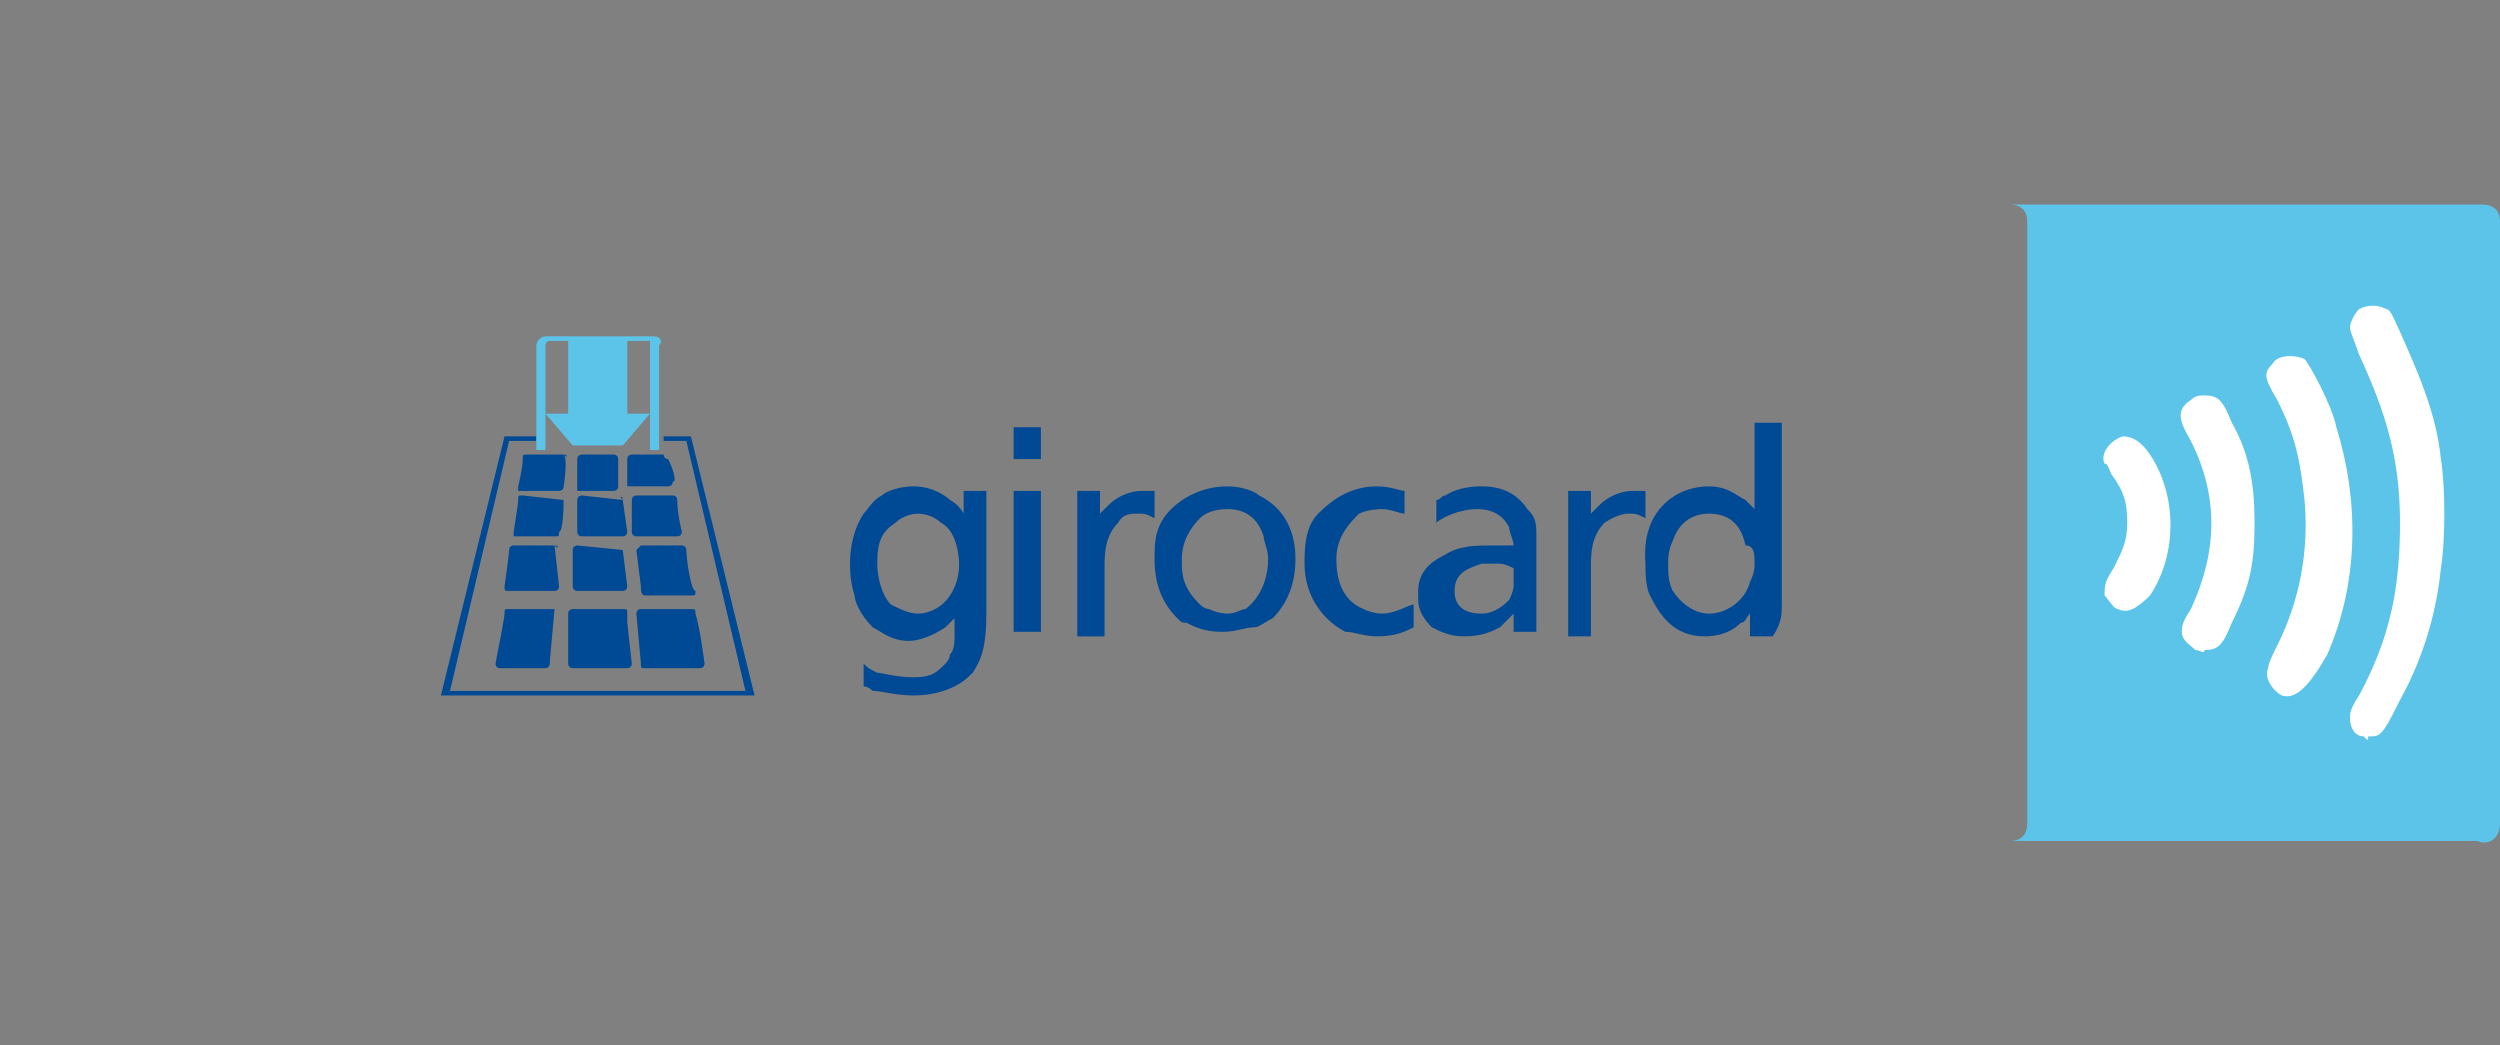 <?xml version="1.0" encoding="utf-8"?>
<!-- Generator: Adobe Illustrator 23.0.6, SVG Export Plug-In . SVG Version: 6.00 Build 0)  -->
<svg version="1.0" id="Ebene_1" xmlns="http://www.w3.org/2000/svg" xmlns:xlink="http://www.w3.org/1999/xlink" x="0px" y="0px"
	 viewBox="0 0 55 23" style="enable-background:new 0 0 55 23;" xml:space="preserve">
<rect x="0" y="0" width="55" height="23" fill="#808080" stroke="none"/>
<style type="text/css">
	.st0{fill:#5DC4E9;}
	.st1{fill:#004994;}
	.st2{fill:#FFFFFF;}
</style>
<g>
	<path class="st0" d="M55,18.1V4.9c0-0.1,0-0.4-0.4-0.4H44.2c0.4,0,0.4,0.3,0.4,0.4v13.2c0,0.4-0.3,0.4-0.4,0.4h10.3
		C54.7,18.6,55,18.5,55,18.1L55,18.1z"/>
	<path class="st1" d="M22.9,10.8h-0.6v3.1h0.6V10.8L22.9,10.8z M21.1,12.4c0,0.1,0,0.4-0.2,0.7c-0.2,0.3-0.5,0.4-0.7,0.4
		c-0.2,0-0.4-0.1-0.6-0.2c-0.2-0.2-0.3-0.6-0.3-0.9c0-0.5,0.1-0.7,0.4-0.9c0.1-0.1,0.3-0.2,0.5-0.2c0.2,0,0.4,0.1,0.5,0.2
		C21.1,11.7,21.1,12.4,21.1,12.4 M21.4,14.8c0.2-0.3,0.3-0.6,0.3-1.3l0-2.7h-0.5v0.5c0,0-0.1-0.2-0.3-0.3c-0.1-0.1-0.4-0.3-0.8-0.3
		c-0.3,0-0.6,0.1-0.7,0.2c-0.2,0.1-0.3,0.3-0.4,0.4c-0.2,0.3-0.3,0.7-0.3,1.1c0,0.1,0,0.4,0.1,0.7c0,0.1,0.1,0.4,0.4,0.7
		c0.2,0.1,0.4,0.3,0.8,0.3c0.2,0,0.5-0.1,0.8-0.3c0.1-0.1,0.1-0.1,0.2-0.2l0,0.4c0,0.1,0,0.3-0.1,0.4c0,0.1-0.1,0.2-0.1,0.2
		c-0.2,0.2-0.3,0.3-0.7,0.3c-0.4,0-0.7-0.1-0.8-0.1c-0.2-0.1-0.2-0.1-0.3-0.2L19,15.1c0.1,0,0.2,0.1,0.2,0.1c0.2,0,0.5,0.1,0.9,0.1
		c0.4,0,0.7-0.1,0.9-0.2C21.2,15,21.3,14.9,21.4,14.8 M22.3,10.1h0.6V9.4h-0.6V10.1L22.3,10.1z M25,11.3c0.2,0,0.2,0,0.4,0.1v-0.6
		c0,0-0.2,0-0.3,0c-0.2,0-0.5,0.1-0.7,0.3c0,0-0.1,0.1-0.2,0.2l0-0.5h-0.5c0,0.4,0,0.7,0,1.1c0,0.5,0,0.8,0,1.2v0.9h0.6v-1.5
		c0-0.3,0-0.7,0.3-1C24.7,11.3,24.9,11.3,25,11.3 M27.9,12.3c0,0.3-0.1,0.8-0.5,1.1c-0.1,0-0.2,0.1-0.4,0.1c0,0-0.2,0-0.4-0.1
		c0,0-0.1,0-0.2-0.1c-0.1-0.1-0.2-0.2-0.3-0.4c-0.1-0.2-0.1-0.4-0.1-0.6c0-0.4,0.2-0.7,0.4-0.9c0.1-0.1,0.3-0.2,0.6-0.2
		c0.5,0,0.7,0.3,0.8,0.6C27.8,11.9,27.9,12.1,27.9,12.3 M28,13.6c0.4-0.4,0.5-0.9,0.5-1.3c0-0.8-0.4-1.2-0.8-1.4
		c-0.1-0.1-0.4-0.2-0.7-0.2c-0.7,0-1.2,0.4-1.4,0.7c-0.2,0.3-0.2,0.6-0.2,0.9c0,0.6,0.2,1,0.5,1.3c0.1,0.1,0.1,0.1,0.2,0.1
		c0.2,0.1,0.4,0.2,0.8,0.2c0.3,0,0.5-0.1,0.7-0.1C27.7,13.8,27.8,13.7,28,13.6 M30.3,14c0.4,0,0.6-0.1,0.8-0.2l0-0.5
		c-0.1,0-0.4,0.2-0.7,0.2c0,0-0.2,0-0.4-0.1c-0.5-0.2-0.6-0.7-0.6-1.1c0-0.5,0.3-0.8,0.5-1c0.2-0.1,0.5-0.1,0.5-0.1
		c0.2,0,0.4,0.1,0.5,0.1l0-0.5c-0.1,0-0.3-0.1-0.6-0.1c-0.6,0-1,0.3-1.3,0.6c-0.3,0.3-0.3,0.8-0.3,1.1c0,0.8,0.5,1.3,0.9,1.5
		C29.8,13.9,30,14,30.3,14 M33.3,12.5c0,0.2,0,0.3,0,0.4c0,0,0,0.1-0.1,0.3c-0.2,0.2-0.4,0.3-0.6,0.3c-0.3,0-0.6-0.1-0.6-0.5
		c0-0.4,0.3-0.5,0.6-0.6c0.1,0,0.2,0,0.4,0C33,12.4,33.1,12.4,33.3,12.5L33.3,12.5L33.3,12.5z M33.3,13.9h0.5v-2.2
		c0-0.3-0.1-0.4-0.2-0.5c-0.2-0.3-0.5-0.5-1-0.5c-0.1,0-0.5,0-0.8,0.2c-0.1,0-0.1,0.1-0.2,0.1v0.5c0.1-0.1,0.5-0.3,0.9-0.3
		c0.4,0,0.6,0.2,0.7,0.4c0,0.1,0.1,0.3,0.1,0.4c-0.1,0-0.3,0-0.5,0c-0.3,0-0.7,0-1,0.2c-0.2,0.1-0.6,0.3-0.6,0.8c0,0.1,0,0.1,0,0.2
		c0,0.2,0.1,0.4,0.3,0.6c0.2,0.1,0.4,0.2,0.7,0.2c0.4,0,0.6-0.1,0.8-0.2c0.1-0.1,0.2-0.2,0.3-0.3V13.9L33.3,13.9z M35.8,11.3
		c0.2,0,0.2,0,0.4,0.1v-0.6c0,0-0.2,0-0.3,0c-0.2,0-0.5,0.1-0.7,0.3c0,0-0.1,0.1-0.2,0.2l0-0.5h-0.5c0,0.4,0,0.7,0,1.1
		c0,0.5,0,0.8,0,1.2v0.9H35v-1.5c0-0.3,0-0.7,0.3-1C35.6,11.3,35.8,11.3,35.8,11.3 M38.6,12.4c0,0.1,0,0.2-0.1,0.4
		c-0.1,0.4-0.5,0.7-0.9,0.7c-0.3,0-0.6-0.2-0.8-0.5c-0.1-0.2-0.1-0.4-0.1-0.6c0-0.1,0-0.3,0.1-0.5c0.2-0.6,0.7-0.6,0.8-0.6
		c0.4,0,0.7,0.2,0.8,0.7C38.6,12,38.6,12.2,38.6,12.4 M39.2,13.3c0-0.6,0-1,0-1.7c0-0.8,0-1.5,0-2.3h-0.6v1.9
		c-0.1-0.1-0.1-0.1-0.2-0.2c-0.2-0.1-0.4-0.3-0.8-0.3c-0.1,0-0.6,0-1,0.4c-0.5,0.5-0.4,1.2-0.4,1.3c0,0.2,0,0.5,0.1,0.7
		c0.2,0.4,0.5,0.9,1.2,0.9c0.1,0,0.5,0,0.8-0.3c0.1,0,0.1-0.1,0.2-0.2l0,0.5h0.5C39.2,13.7,39.2,13.5,39.2,13.3"/>
	<g>
		<path class="st1" d="M13.7,11C13.7,10.9,13.6,10.9,13.7,11l-0.9-0.1c0,0-0.1,0-0.1,0.1l0,0.7c0,0,0,0.1,0.1,0.1h0.9
			c0.1,0,0.1-0.1,0.1-0.1L13.7,11L13.7,11z"/>
		<path class="st1" d="M14.9,11c0-0.1-0.1-0.1-0.1-0.1H14c0,0-0.1,0-0.1,0.1l0,0.7c0,0.1,0.1,0.1,0.1,0.1h0.9c0,0,0.1,0,0.1-0.1
			C15,11.7,14.9,11.3,14.9,11"/>
		<path class="st1" d="M12.2,12h-0.9c-0.1,0-0.1,0.1-0.1,0.1c0,0.1-0.1,0.8-0.1,0.8c0,0.1,0,0.1,0.1,0.1h1c0.1,0,0.1-0.1,0.1-0.1
			L12.2,12C12.3,12.1,12.3,12,12.2,12"/>
		<path class="st1" d="M13.7,12.1C13.7,12.1,13.7,12,13.7,12.1l-1-0.1c0,0-0.1,0-0.1,0.1l0,0.8c0,0,0,0.1,0.1,0.1h1
			c0.1,0,0.1-0.1,0.1-0.1L13.7,12.1L13.7,12.1z"/>
		<path class="st1" d="M15.1,12.1C15.1,12,15,12,15,12h-0.9c0,0-0.1,0.1-0.1,0.1c0,0,0.1,0.8,0.1,0.8c0,0.1,0,0.2,0.1,0.2h1
			c0.1,0,0.1,0,0.1-0.1C15.2,13,15.1,12.3,15.1,12.1"/>
		<polygon class="st1" points="16.6,15.3 15.2,9.6 15.2,9.6 15.2,9.6 14.6,9.6 14.6,9.7 14.6,9.7 14.6,9.7 15.1,9.7 16.4,15.2 
			9.9,15.2 11.2,9.7 11.8,9.7 11.8,9.6 11.7,9.6 11.7,9.6 11.1,9.6 9.7,15.3 9.8,15.3 9.8,15.3 16.6,15.3 		"/>
		<path class="st0" d="M14.4,7.4c0,0-0.1,0-0.1,0H12c-0.1,0-0.2,0.1-0.2,0.2l0,2.3h0v0h0.2l0-2.3c0,0,0-0.1,0.1-0.1h0.4v1.6H12
			l0.6,0.7h0l0,0h1.1l0.6-0.7h0l0,0h-0.5V7.5h0.4c0,0,0,0,0.1,0c0,0,0,0,0,0.1v2.3h0v0h0.2V7.6C14.6,7.5,14.5,7.4,14.4,7.4L14.4,7.4
			z"/>
		<path class="st1" d="M12.2,13.4C12.1,13.4,12.1,13.4,12.2,13.4l-1,0c-0.1,0-0.1,0-0.1,0.1c0,0.1-0.2,1.1-0.2,1.1
			c0,0,0,0.1,0.1,0.1c0,0,0,0,0,0H12c0.1,0,0.1-0.1,0.1-0.2l0.1-1.1C12.2,13.4,12.2,13.4,12.2,13.4L12.2,13.4z"/>
		<path class="st1" d="M15.3,13.5c0-0.1,0-0.1-0.1-0.1c0,0,0,0-0.1,0h-1c-0.1,0-0.1,0.1-0.1,0.1c0,0,0.1,1.1,0.1,1.1
			c0,0.1,0,0.1,0.1,0.1c0,0,0,0,0.1,0h1.1c0.1,0,0.1-0.1,0.1-0.1C15.5,14.6,15.4,13.8,15.3,13.5L15.3,13.5z"/>
		<path class="st1" d="M13.8,13.7L13.8,13.7l0-0.2c0-0.1,0-0.1-0.1-0.1c0,0,0,0-0.1,0h-1c0,0-0.1,0-0.1,0.1l0,0.3h0l0,0.8
			c0,0,0,0.1,0.1,0.1c0,0,0,0,0.1,0h1.1c0.1,0,0.1-0.1,0.1-0.1L13.8,13.7L13.8,13.7z"/>
		<path class="st1" d="M14.7,10.1C14.7,10,14.7,10,14.7,10.1c-0.1,0-0.1-0.1-0.1-0.1h-0.7c0,0-0.1,0-0.1,0.1l0,0.5c0,0,0,0.1,0,0.1
			c0,0,0,0,0.1,0h0.8c0,0,0.1,0,0.1-0.1C14.9,10.6,14.8,10.3,14.7,10.1L14.7,10.1z"/>
		<path class="st1" d="M13.6,10.1C13.6,10,13.6,10,13.6,10.1C13.6,10,13.5,10,13.5,10h-0.7c0,0-0.1,0-0.1,0.1l0,0.6c0,0,0,0.1,0,0.1
			c0,0,0,0,0,0h0.8c0,0,0.1,0,0.1-0.1L13.6,10.1L13.6,10.1z"/>
		<path class="st1" d="M12.4,10C12.4,10,12.4,10,12.4,10l-0.8,0c-0.1,0-0.1,0-0.1,0.1c0,0.2-0.1,0.6-0.1,0.6c0,0,0,0,0,0.1
			c0,0,0,0,0.1,0h0.8c0,0,0.1,0,0.1-0.1C12.4,10.7,12.5,10.1,12.4,10C12.5,10.1,12.5,10,12.4,10L12.4,10z"/>
		<path class="st1" d="M12.4,11C12.4,11,12.4,10.9,12.4,11C12.3,10.9,12.3,10.9,12.4,11l-0.9-0.1c-0.1,0-0.1,0-0.1,0.1
			c0,0.1-0.1,0.7-0.1,0.7c0,0.1,0,0.1,0,0.1c0,0,0,0,0,0h0.9c0.1,0,0.1,0,0.1-0.1C12.4,11.7,12.4,11,12.4,11L12.4,11z"/>
	</g>
	<path class="st2" d="M52,16.2c-0.2,0-0.3-0.2-0.3-0.4c0-0.1,0-0.2,0.2-0.5c0.7-1.3,0.9-2.4,0.9-3.8c0-1.4-0.3-2.4-0.9-3.7
		c-0.1-0.3-0.2-0.5-0.2-0.6c0-0.1,0.1-0.3,0.2-0.4c0.2-0.1,0.4-0.1,0.6,0c0.1,0,0.2,0.3,0.3,0.5c0.4,0.9,0.8,1.8,0.9,2.8
		c0.1,0.6,0.1,1.8,0,2.4c-0.1,1-0.4,2-0.9,2.9c-0.3,0.6-0.4,0.8-0.6,0.8c0,0-0.1,0-0.1,0C52.1,16.3,52.1,16.3,52,16.2L52,16.2
		L52,16.2L52,16.2z M50.2,15.3c-0.2-0.1-0.4-0.4-0.3-0.6c0-0.1,0.1-0.3,0.2-0.5c0.5-1,0.7-2.1,0.6-3.2c-0.1-0.9-0.2-1.4-0.6-2.2
		c-0.3-0.5-0.3-0.6-0.1-0.8c0.1-0.2,0.5-0.2,0.7-0.1c0.1,0.1,0.6,1,0.7,1.5c0.5,1.6,0.5,3.4-0.2,5C50.8,15.1,50.5,15.4,50.2,15.3
		L50.2,15.3L50.2,15.3z M48.3,14.3c-0.1-0.1-0.3-0.2-0.3-0.4c0-0.1,0-0.2,0.2-0.5c0.6-1.3,0.6-2.5,0-3.7c-0.3-0.5-0.3-0.7,0-0.9
		c0.1-0.1,0.2-0.1,0.3-0.1c0.3,0,0.4,0.1,0.6,0.6c0.4,0.7,0.5,1.4,0.5,2.2c0,0.9-0.1,1.4-0.5,2.2c-0.2,0.5-0.3,0.6-0.6,0.6
		C48.5,14.4,48.4,14.3,48.3,14.3L48.3,14.3L48.3,14.3L48.3,14.3z M46.6,13.4c-0.1,0-0.2-0.2-0.3-0.3c0-0.2,0-0.3,0.2-0.6
		c0.2-0.4,0.3-0.6,0.3-1c0-0.5-0.1-0.7-0.3-1c-0.1-0.1-0.1-0.3-0.2-0.3c-0.1-0.2,0.1-0.5,0.4-0.6c0.2,0,0.4,0.1,0.6,0.4
		c0.6,0.9,0.6,2.2,0,3.1C47,13.4,46.8,13.5,46.6,13.4L46.6,13.4L46.6,13.4L46.6,13.4z"/>
</g>
</svg>
